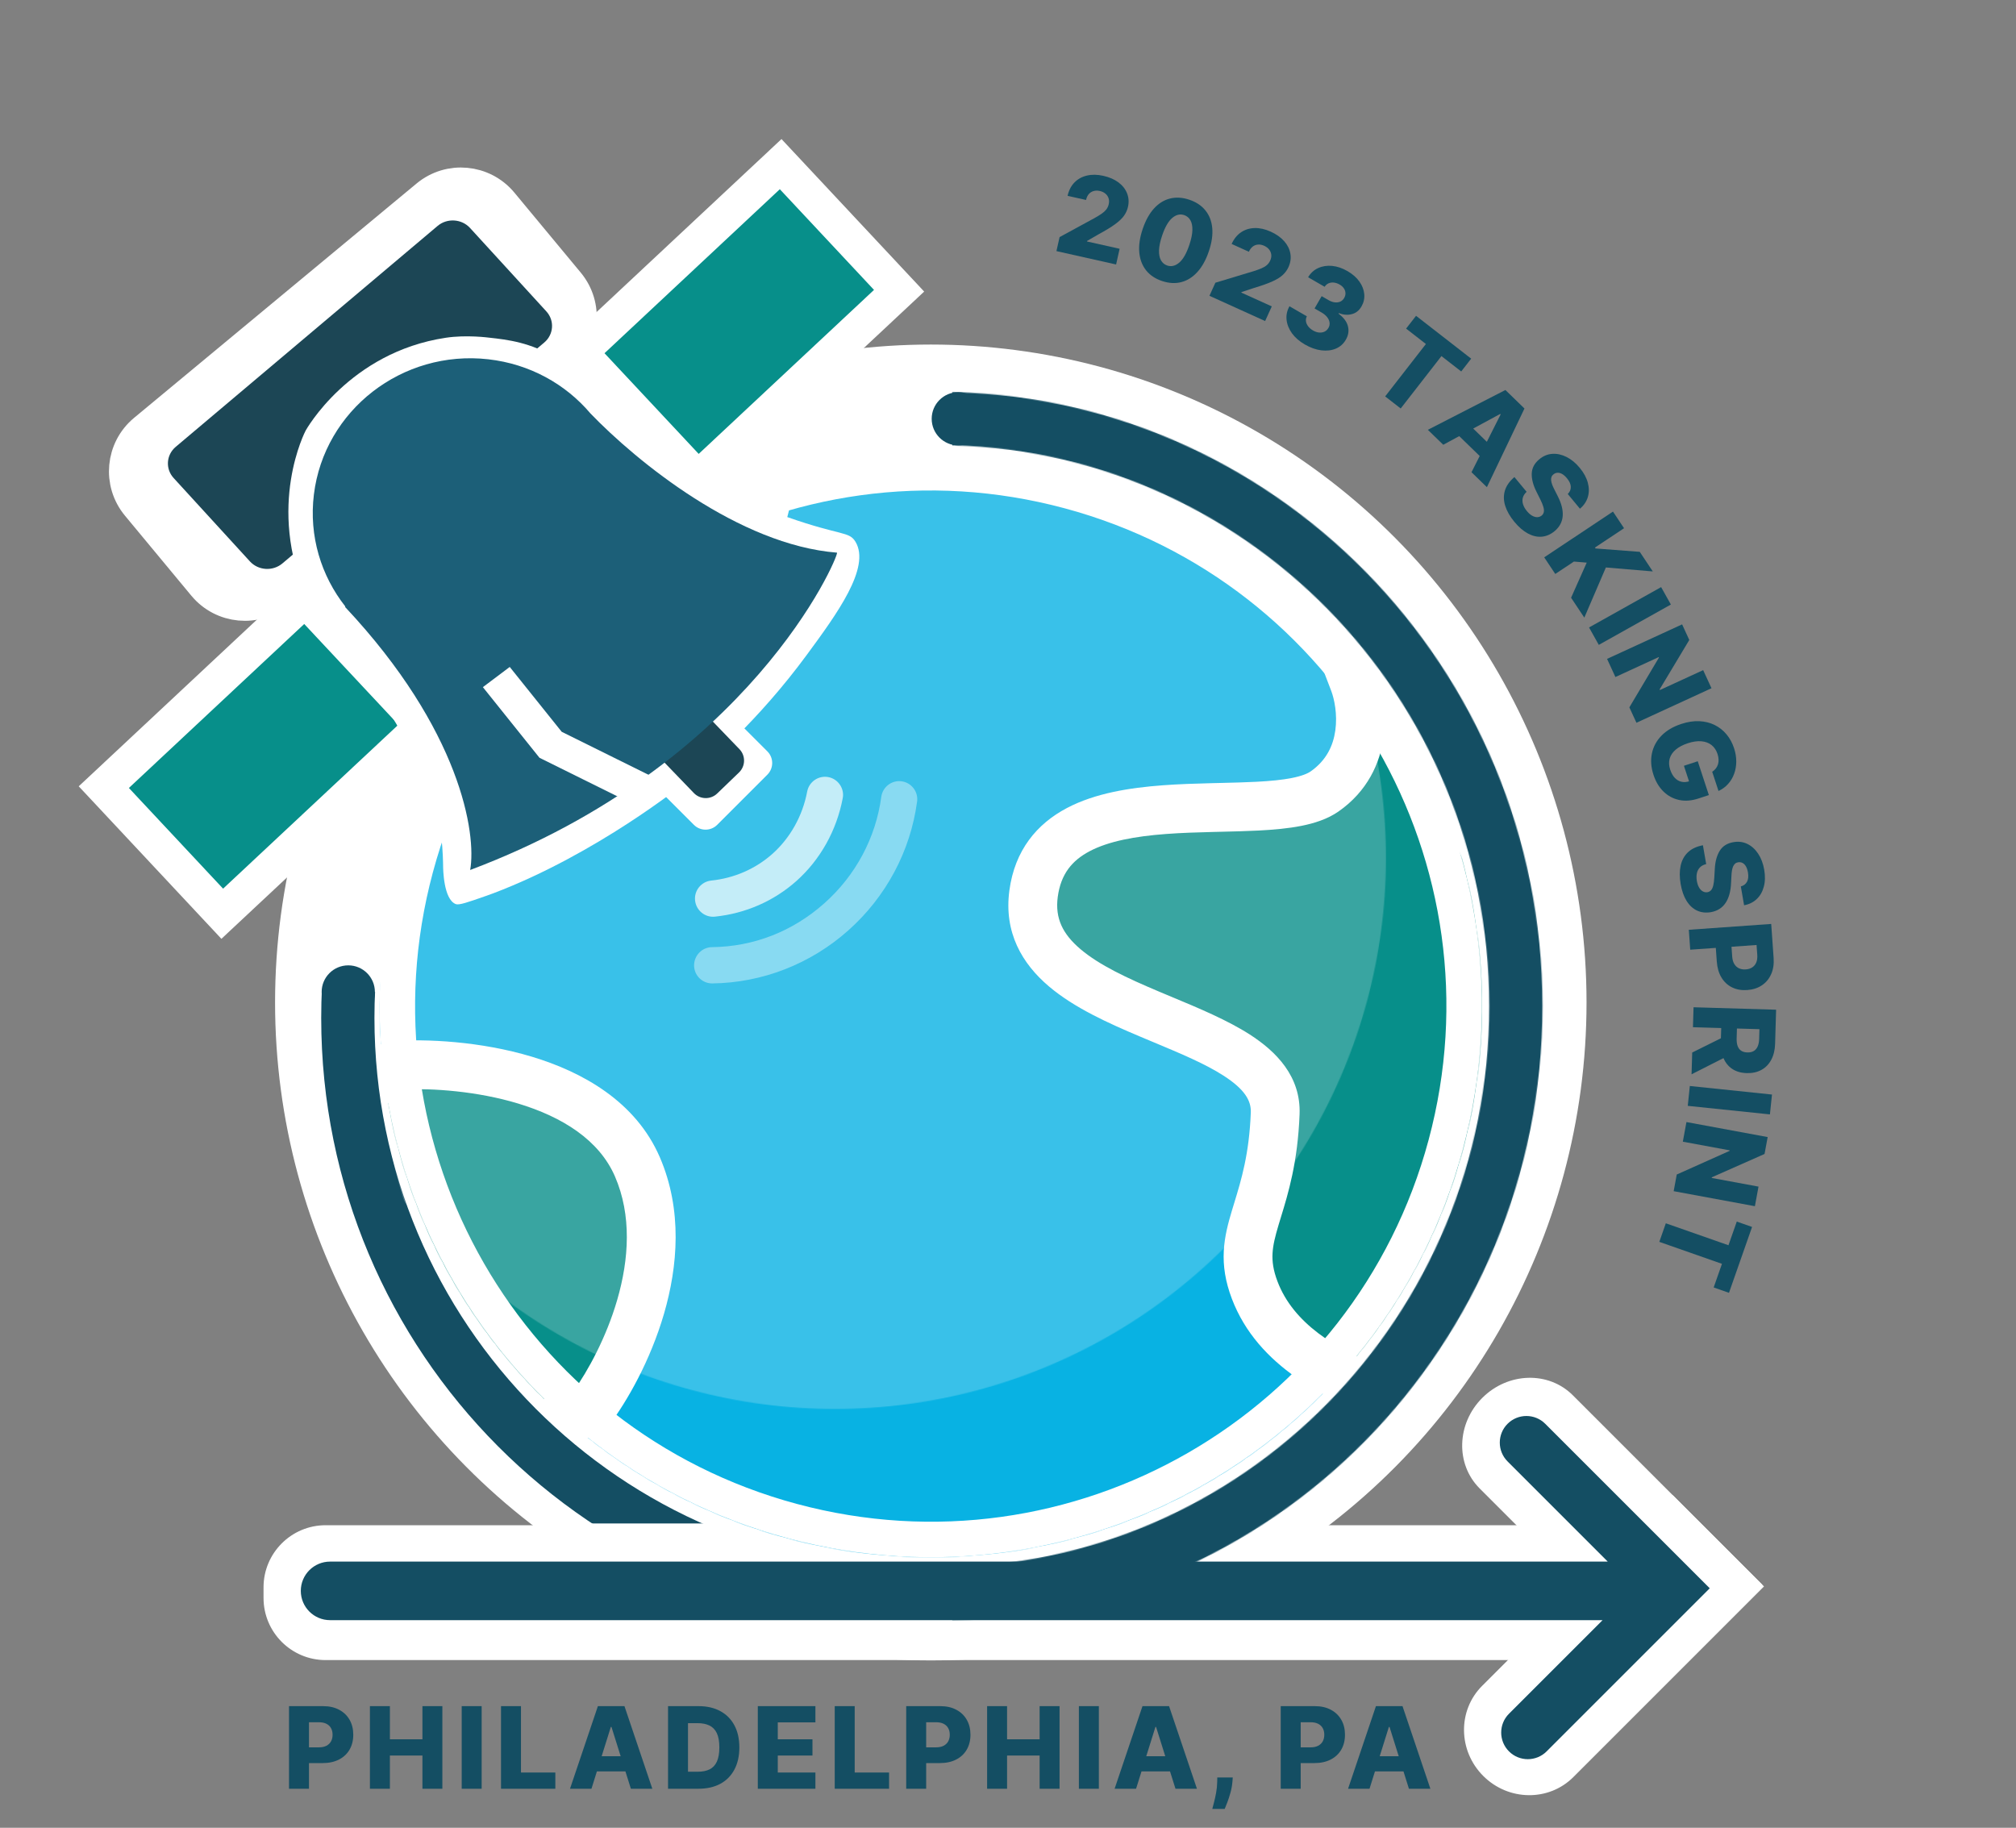 <svg width="2272" height="2060" viewBox="0 0 2272 2060" fill="none" xmlns="http://www.w3.org/2000/svg">
<rect x="0" y="0" width="2272" height="2060" fill="#808080" stroke="none"/>
<g clip-path="url(#clip0_321_93)">
<rect x="197.989" y="499.102" width="417.766" height="390.138" rx="20" transform="rotate(-40.025 197.989 499.102)" fill="white"/>
<ellipse cx="1049" cy="1129.84" rx="739" ry="741.52" fill="white"/>
<path fill-rule="evenodd" clip-rule="evenodd" d="M1881.18 1891.18L1667.5 1677.5C1640.17 1650.16 1641.51 1604.5 1670.5 1575.5C1699.5 1546.51 1745.16 1545.16 1772.5 1572.5L1986.18 1786.18L1881.18 1891.18Z" fill="white"/>
<path fill-rule="evenodd" clip-rule="evenodd" d="M1988 1788L1773.14 2002.86C1745.45 2030.55 1699.98 2029.98 1671.59 2001.59C1643.2 1973.2 1642.63 1927.74 1670.33 1900.05L1885.18 1685.19L1988 1788Z" fill="white"/>
<path d="M296.999 1789C296.999 1750.34 328.339 1719 366.999 1719H1722C1744.09 1719 1762 1736.91 1762 1759V1831C1762 1853.09 1744.09 1871 1722 1871H366.999C328.339 1871 296.999 1839.66 296.999 1801V1789Z" fill="white"/>
<mask id="mask0_321_93" style="mask-type:alpha" maskUnits="userSpaceOnUse" x="377" y="441" width="1362" height="1386">
<path d="M1057.94 1796.2C699.212 1796.2 407.525 1500.2 407.525 1133.96C407.526 767.72 699.212 471.713 1057.94 471.713C1416.67 471.713 1708.36 767.72 1708.36 1133.96C1708.36 1500.2 1416.67 1796.2 1057.94 1796.2Z" stroke="#0C1A33" stroke-width="60"/>
</mask>
<g mask="url(#mask0_321_93)">
<path d="M1908.78 1894.71L1073.19 1894.71L1073.19 291.293L1908.78 291.293L1908.78 1894.71Z" fill="#144E63"/>
</g>
<path fill-rule="evenodd" clip-rule="evenodd" d="M1743.03 1973.9L1884.42 1832.51L1926.85 1790.08L1884.42 1747.65L1741.45 1604.68C1729.73 1592.97 1710.74 1592.97 1699.02 1604.68C1687.31 1616.4 1687.31 1635.39 1699.02 1647.11L1811.91 1760L872.998 1760C872.909 1760 872.82 1760 872.731 1760H372.004C353.776 1760 339 1774.77 339 1793C339 1811.23 353.776 1826 372.004 1826H1163V1826L1806.08 1826L1700.6 1931.47C1688.89 1943.19 1688.89 1962.18 1700.6 1973.9C1712.32 1985.62 1731.31 1985.62 1743.03 1973.9Z" fill="#144E63"/>
<mask id="mask1_321_93" style="mask-type:alpha" maskUnits="userSpaceOnUse" x="330" y="1118" width="548" height="599">
<rect x="330" y="1118" width="548" height="599" fill="#D9D9D9"/>
</mask>
<g mask="url(#mask1_321_93)">
<path d="M1042.42 494.579C1401.54 494.579 1692.83 786.723 1692.83 1147.32C1692.83 1507.91 1401.54 1800.05 1042.42 1800.05C683.296 1800.05 391.998 1507.91 391.998 1147.32C391.998 786.723 683.297 494.579 1042.42 494.579Z" stroke="#144E63" stroke-width="60"/>
</g>
<circle cx="392.5" cy="1118" r="30" fill="#144E63"/>
<rect x="752.618" y="1269.56" width="38" height="66" transform="rotate(-2.239 752.618 1269.56)" fill="white"/>
<mask id="mask2_321_93" style="mask-type:alpha" maskUnits="userSpaceOnUse" x="427" y="512" width="1244" height="1244">
<circle cx="1048.93" cy="1133.93" r="621" transform="rotate(105.048 1048.93 1133.93)" fill="#09B3AD"/>
<circle cx="1048.93" cy="1133.93" r="621" transform="rotate(105.048 1048.93 1133.93)" fill="black" fill-opacity="0.2"/>
</mask>
<g mask="url(#mask2_321_93)">
<circle cx="1047.93" cy="1156.93" r="621" transform="rotate(105.048 1047.93 1156.93)" fill="#08B2E3"/>
<path d="M718.303 1315.02C673.56 1211.66 516.41 1195.82 443.428 1200.83C390.386 1242.9 302.33 1353.13 374.439 1457.44C480.546 1629.68 612.149 1617.18 664.687 1589.39C701.202 1541 763.045 1418.39 718.303 1315.02Z" fill="#09B3AD"/>
<path d="M718.303 1315.02C673.56 1211.66 516.41 1195.82 443.428 1200.83C390.386 1242.9 302.33 1353.13 374.439 1457.44C480.546 1629.68 612.149 1617.18 664.687 1589.39C701.202 1541 763.045 1418.39 718.303 1315.02Z" fill="black" fill-opacity="0.2"/>
<path fill-rule="evenodd" clip-rule="evenodd" d="M695.559 1465.14C708.982 1418.99 711.97 1369.62 693.064 1325.95C675.39 1285.11 634.233 1258.88 583.528 1243.62C537.42 1229.74 487.999 1226.44 453.964 1227.8C431.015 1247.57 403.125 1279.61 387.281 1316.62C370.347 1356.17 367.711 1399.35 397.059 1441.8L397.472 1442.4L397.852 1443.01C447.952 1524.34 502.155 1559.23 547.143 1571.97C589.113 1583.85 625.233 1577.12 646.515 1567.66C662.573 1545.04 683.158 1507.78 695.559 1465.14ZM748.371 1480.5C732.905 1533.68 706.677 1579.4 686.637 1605.96L682.951 1610.84L677.541 1613.7C645.229 1630.79 591.921 1641.81 532.158 1624.88C471.817 1607.8 407.318 1562.98 351.397 1472.46C309.091 1410.8 314.467 1346.95 336.72 1294.97C358.594 1243.88 397.245 1202.36 426.337 1179.28L433.027 1173.98L441.546 1173.39C480.603 1170.71 541.559 1173.55 599.38 1190.95C656.681 1208.2 716.471 1241.56 743.539 1304.1C769.376 1363.79 763.813 1427.41 748.371 1480.5Z" fill="white"/>
<path d="M1492.69 892.06C1543.52 856.657 1535.99 795.021 1525.88 768.629C1573.72 781.492 1684.28 943.569 1706.61 1044.68C1734.59 1328.09 1623.55 1515.08 1564.54 1573.14C1505.69 1551.94 1438.56 1518.71 1414 1454C1389.44 1389.29 1432.87 1366.65 1437.12 1254.81C1441.37 1142.97 1145.63 1150.62 1164.81 1007.28C1183.98 863.942 1429.16 936.314 1492.69 892.06Z" fill="#09B3AD"/>
<path d="M1492.69 892.06C1543.52 856.657 1535.99 795.021 1525.88 768.629C1573.72 781.492 1684.28 943.569 1706.61 1044.68C1734.59 1328.09 1623.55 1515.08 1564.54 1573.14C1505.69 1551.94 1438.56 1518.71 1414 1454C1389.44 1389.29 1432.87 1366.65 1437.12 1254.81C1441.37 1142.97 1145.63 1150.62 1164.81 1007.28C1183.98 863.942 1429.16 936.314 1492.69 892.06Z" fill="black" fill-opacity="0.2"/>
<path fill-rule="evenodd" clip-rule="evenodd" d="M1733.98 1041.98C1762.74 1333.36 1648.98 1528.63 1583.83 1592.74L1571.5 1604.88L1555.22 1599.01C1496.24 1577.76 1417.64 1541.09 1388.29 1463.76C1380.9 1444.28 1378.29 1426.93 1379.19 1409.86C1380.06 1393.36 1384.19 1378.27 1388.42 1364.18C1389.25 1361.41 1390.1 1358.62 1390.97 1355.78C1398.89 1329.91 1407.86 1300.57 1409.64 1253.77C1410.14 1240.57 1402.84 1227.7 1378.8 1212.24C1358.03 1198.89 1330.96 1187.57 1300.38 1174.78C1295.24 1172.63 1290 1170.44 1284.67 1168.19C1249.56 1153.36 1210.7 1135.97 1182.07 1111.67C1151.98 1086.13 1131.2 1051.09 1137.55 1003.64C1143.65 958.059 1168.68 928.467 1202.37 910.704C1234.26 893.888 1273.42 887.83 1310.06 885.09C1328.71 883.696 1347.55 883.119 1365.4 882.678C1368.53 882.601 1371.62 882.528 1374.67 882.456C1389.27 882.111 1403 881.786 1415.92 881.113C1431.56 880.299 1444.9 879.019 1455.81 876.86C1467.01 874.645 1473.53 871.895 1476.97 869.495C1494.91 856.999 1502.53 840.282 1504.9 823.189C1507.38 805.303 1503.85 787.988 1500.2 778.472L1480.87 728.053L1533.02 742.072C1544.05 745.038 1554.36 751.44 1563.19 758.21C1572.39 765.26 1581.84 774.162 1591.21 784.15C1609.98 804.145 1629.92 830.066 1648.71 858.336C1685.93 914.307 1721.24 983.397 1733.47 1038.75L1733.82 1040.35L1733.98 1041.98ZM1679.41 1049.05C1668.95 1003.44 1638.12 941.744 1602.91 888.788C1588.24 866.725 1573.26 846.858 1559.35 830.913C1555.28 860.04 1541.23 891.763 1508.41 914.626C1495.97 923.289 1480.93 927.957 1466.48 930.815C1451.75 933.729 1435.37 935.175 1418.78 936.039C1405 936.756 1390.32 937.103 1375.71 937.447C1372.72 937.518 1369.74 937.588 1366.76 937.661C1349 938.1 1331.34 938.653 1314.16 939.937C1279.17 942.554 1249.47 948.044 1228.02 959.356C1208.36 969.72 1195.55 984.834 1192.06 1010.93C1188.83 1035.14 1197.83 1052.9 1217.66 1069.73C1238.96 1087.81 1270.17 1102.36 1306.07 1117.52C1310.89 1119.56 1315.82 1121.62 1320.81 1123.7C1350.97 1136.27 1383.32 1149.76 1408.54 1165.98C1438.15 1185.02 1466.23 1213.13 1464.6 1255.85C1462.55 1310 1451.73 1345.27 1443.59 1371.79C1442.73 1374.62 1441.89 1377.34 1441.1 1379.98C1437.01 1393.62 1434.62 1403.31 1434.12 1412.76C1433.65 1421.62 1434.82 1431.36 1439.71 1444.24C1457.57 1491.31 1504.75 1520.16 1556.99 1540.9C1612.37 1476.4 1704.15 1304.47 1679.41 1049.05Z" fill="white"/>
<path fill-rule="evenodd" clip-rule="evenodd" d="M487.857 983.09C404.548 1292.96 588.216 1611.7 898.09 1695.01C1207.96 1778.32 1526.7 1594.65 1610.01 1284.78C1693.32 974.903 1509.65 656.165 1199.78 572.857C889.903 489.548 571.165 673.216 487.857 983.09ZM449.228 972.705C360.184 1303.91 556.497 1644.59 887.705 1733.64C1218.91 1822.68 1559.6 1626.37 1648.64 1295.16C1737.68 963.954 1541.37 623.272 1210.16 534.228C878.954 445.184 538.272 641.497 449.228 972.705Z" fill="white"/>
</g>
<circle cx="1080" cy="471.999" r="30" fill="#144E63"/>
<mask id="mask3_321_93" style="mask-type:alpha" maskUnits="userSpaceOnUse" x="319" y="345" width="1244" height="1244">
<circle cx="940.936" cy="966.934" r="621" transform="rotate(105.048 940.936 966.934)" fill="#08B2E3"/>
</mask>
<g mask="url(#mask3_321_93)">
<circle opacity="0.2" cx="1047.94" cy="1167.93" r="621" transform="rotate(105.048 1047.94 1167.93)" fill="white"/>
<path d="M505.002 930L519.408 872.353C759.788 771.059 830.859 616.03 836.348 551.177C846.226 552 879.567 547.402 895.002 545C861.25 772.295 620.939 896.373 505.002 930Z" fill="white"/>
</g>
<path d="M949.724 899.722C949.899 898.875 950.033 898.019 950.086 897.164C950.708 887 943.676 877.753 933.5 875.82C922.43 873.749 911.77 881.048 909.659 892.183C904.51 919.531 890.562 944.453 870.47 962.363C851.376 979.306 827.537 989.729 801.509 992.443C790.317 993.603 782.102 1003.75 783.342 1014.9C784.538 1026.08 794.519 1034.31 805.707 1033.11C840.207 1029.53 871.953 1015.65 897.478 992.998C924.354 969.068 942.889 935.939 949.723 899.72L949.724 899.722Z" fill="white" fill-opacity="0.7"/>
<path d="M993.177 898.157C987.004 944.214 964.211 986.83 928.885 1018.15C893.145 1049.89 849.374 1066.92 802.344 1067.49C791.091 1067.61 782.195 1076.95 782.199 1088.18C782.317 1099.42 791.537 1108.46 802.74 1108.37C858.958 1107.68 913.356 1086.55 955.883 1048.74C998.488 1010.9 1026.08 959.314 1033.53 903.505C1033.65 903.018 1033.68 902.533 1033.71 902.04C1034.36 891.425 1026.73 881.983 1016.03 880.546C1004.89 879.082 994.676 886.977 993.177 898.158L993.177 898.157Z" fill="white" fill-opacity="0.4"/>
<rect x="116.999" y="887.153" width="310.554" height="195.379" transform="rotate(-43.09 116.999 887.153)" fill="#09B3AD"/>
<rect x="116.999" y="887.153" width="310.554" height="195.379" transform="rotate(-43.09 116.999 887.153)" fill="black" fill-opacity="0.2"/>
<rect x="116.999" y="887.153" width="310.554" height="195.379" transform="rotate(-43.09 116.999 887.153)" stroke="white" stroke-width="40"/>
<rect x="652.999" y="397.154" width="310.554" height="195.379" transform="rotate(-43.09 652.999 397.154)" fill="#09B3AD"/>
<rect x="652.999" y="397.154" width="310.554" height="195.379" transform="rotate(-43.09 652.999 397.154)" fill="black" fill-opacity="0.2"/>
<rect x="652.999" y="397.154" width="310.554" height="195.379" transform="rotate(-43.09 652.999 397.154)" stroke="white" stroke-width="40"/>
<path fill-rule="evenodd" clip-rule="evenodd" d="M571.852 663.269L625.348 732.188L724.557 782.925L708.62 814.087L605.944 761.576L602.476 759.803L600.088 756.726L544.204 684.73L571.852 663.269Z" fill="white"/>
<path d="M1190.59 283.021L1194.13 267.23L1233.76 245.645C1236.74 243.954 1239.32 242.373 1241.48 240.901C1243.65 239.399 1245.4 237.805 1246.75 236.117C1248.09 234.401 1249.02 232.419 1249.52 230.171C1250.08 227.658 1250.02 225.392 1249.32 223.372C1248.63 221.323 1247.43 219.596 1245.73 218.189C1244.03 216.783 1241.93 215.801 1239.45 215.245C1236.94 214.682 1234.62 214.706 1232.49 215.317C1230.38 215.898 1228.57 217.031 1227.07 218.714C1225.61 220.404 1224.57 222.625 1223.95 225.375L1203.15 220.714C1204.53 214.534 1207.12 209.508 1210.91 205.636C1214.69 201.764 1219.37 199.179 1224.94 197.88C1230.55 196.559 1236.69 196.647 1243.37 198.144C1250.26 199.687 1255.99 202.182 1260.56 205.628C1265.13 209.074 1268.34 213.178 1270.2 217.941C1272.08 222.68 1272.42 227.77 1271.2 233.211C1270.42 236.671 1268.96 239.945 1266.81 243.035C1264.66 246.124 1261.32 249.319 1256.79 252.621C1252.29 255.93 1246.1 259.714 1238.22 263.973L1225.11 271.563L1224.98 272.14L1261.79 280.387L1257.83 298.085L1190.59 283.021Z" fill="#144E63"/>
<path d="M1309.62 316.717C1301.92 314.139 1295.89 310.092 1291.54 304.576C1287.2 299.031 1284.66 292.32 1283.95 284.442C1283.24 276.535 1284.52 267.745 1287.79 258.071C1291.06 248.397 1295.32 240.684 1300.57 234.931C1305.86 229.16 1311.87 225.436 1318.6 223.758C1325.37 222.062 1332.6 222.503 1340.3 225.081C1348 227.66 1354.04 231.664 1358.42 237.094C1362.84 242.504 1365.43 249.105 1366.17 256.897C1366.92 264.689 1365.66 273.407 1362.4 283.053C1359.15 292.765 1354.86 300.564 1349.53 306.45C1344.21 312.337 1338.15 316.171 1331.35 317.954C1324.59 319.718 1317.35 319.305 1309.62 316.717ZM1315.46 299.261C1320.06 300.8 1324.57 299.704 1328.98 295.973C1333.4 292.213 1337.23 285.457 1340.46 275.707C1342.6 269.327 1343.71 263.852 1343.81 259.282C1343.91 254.682 1343.15 250.977 1341.53 248.168C1339.92 245.358 1337.57 243.438 1334.5 242.408C1329.93 240.879 1325.46 241.955 1321.1 245.639C1316.74 249.294 1312.95 255.886 1309.73 265.417C1307.54 271.872 1306.36 277.438 1306.2 282.114C1306.07 286.8 1306.82 290.582 1308.44 293.459C1310.08 296.307 1312.42 298.241 1315.46 299.261Z" fill="#144E63"/>
<path d="M1363.02 333.376L1369.71 318.639L1412.91 305.591C1416.18 304.545 1419.02 303.522 1421.44 302.522C1423.87 301.494 1425.91 300.291 1427.57 298.913C1429.24 297.507 1430.55 295.755 1431.5 293.658C1432.56 291.312 1432.96 289.08 1432.69 286.961C1432.43 284.814 1431.61 282.879 1430.23 281.155C1428.85 279.43 1427 278.042 1424.68 276.991C1422.34 275.927 1420.06 275.478 1417.86 275.642C1415.66 275.78 1413.67 276.52 1411.86 277.863C1410.08 279.219 1408.61 281.18 1407.44 283.747L1388.03 274.941C1390.64 269.173 1394.2 264.78 1398.7 261.762C1403.19 258.744 1408.3 257.167 1414.02 257.032C1419.78 256.882 1425.77 258.221 1432.01 261.05C1438.44 263.966 1443.54 267.577 1447.31 271.882C1451.08 276.188 1453.39 280.861 1454.23 285.901C1455.11 290.926 1454.4 295.978 1452.1 301.055C1450.63 304.284 1448.53 307.191 1445.8 309.777C1443.06 312.362 1439.14 314.809 1434.03 317.118C1428.95 319.44 1422.12 321.882 1413.54 324.445L1399.16 329.2L1398.91 329.738L1433.27 345.322L1425.78 361.839L1363.02 333.376Z" fill="#144E63"/>
<path d="M1470.58 388.266C1464.44 384.722 1459.6 380.529 1456.06 375.687C1452.57 370.835 1450.53 365.758 1449.95 360.455C1449.37 355.153 1450.46 350.059 1453.21 345.174L1472.81 356.489C1471.88 358.293 1471.54 360.18 1471.8 362.151C1472.08 364.095 1472.9 365.97 1474.27 367.777C1475.65 369.583 1477.49 371.153 1479.8 372.486C1482.11 373.819 1484.37 374.586 1486.6 374.787C1488.87 374.977 1490.92 374.638 1492.75 373.771C1494.6 372.876 1496.05 371.477 1497.12 369.572C1498.23 367.698 1498.67 365.707 1498.41 363.601C1498.16 361.496 1497.26 359.453 1495.7 357.473C1494.18 355.508 1492.05 353.738 1489.32 352.162L1481.49 347.641L1489.49 333.783L1497.32 338.305C1499.71 339.683 1502.04 340.501 1504.3 340.759C1506.59 341.032 1508.66 340.755 1510.5 339.929C1512.36 339.076 1513.81 337.71 1514.86 335.832C1515.93 334.036 1516.41 332.198 1516.31 330.319C1516.25 328.428 1515.65 326.647 1514.51 324.977C1513.4 323.322 1511.82 321.904 1509.78 320.723C1507.62 319.481 1505.45 318.733 1503.25 318.479C1501.08 318.24 1499.08 318.521 1497.26 319.321C1495.43 320.122 1493.96 321.425 1492.85 323.232L1474.23 312.485C1477.05 307.712 1480.83 304.259 1485.56 302.126C1490.3 299.966 1495.53 299.152 1501.24 299.684C1506.98 300.232 1512.75 302.179 1518.55 305.527C1524.32 308.859 1528.82 312.801 1532.03 317.351C1535.25 321.902 1537.07 326.627 1537.5 331.526C1537.94 336.399 1536.89 341.027 1534.36 345.41C1531.77 349.966 1528.13 352.85 1523.44 354.063C1518.78 355.29 1513.91 354.897 1508.85 352.883L1508.49 353.513C1514.31 357.853 1517.85 362.593 1519.12 367.733C1520.41 372.888 1519.61 377.938 1516.73 382.883C1514.03 387.555 1510.26 390.907 1505.41 392.938C1500.61 394.958 1495.17 395.596 1489.09 394.852C1483.05 394.097 1476.88 391.902 1470.58 388.266Z" fill="#144E63"/>
<path d="M1584.66 370.354L1595.87 355.929L1657.99 404.229L1646.77 418.654L1624.49 401.326L1578.56 460.388L1561.05 446.772L1606.98 387.709L1584.66 370.354Z" fill="#144E63"/>
<path d="M1626.52 501.282L1609.17 484.431L1696.57 439.549L1718.05 460.422L1675.71 549.077L1658.37 532.227L1691.21 467.045L1690.69 466.539L1626.52 501.282ZM1649.73 472.756L1685.99 507.977L1674.08 520.235L1637.82 485.014L1649.73 472.756Z" fill="#144E63"/>
<path d="M1766.84 556.751C1769.22 554.393 1770.36 551.703 1770.26 548.68C1770.2 545.661 1768.77 542.459 1765.97 539.073C1764.11 536.831 1762.28 535.204 1760.46 534.192C1758.64 533.18 1756.91 532.726 1755.26 532.828C1753.64 532.911 1752.16 533.482 1750.84 534.54C1749.72 535.382 1748.95 536.374 1748.52 537.517C1748.11 538.683 1747.96 539.982 1748.09 541.415C1748.25 542.851 1748.64 544.416 1749.26 546.11C1749.87 547.804 1750.68 549.613 1751.68 551.537L1755.38 558.861C1757.54 563.048 1759.1 567.027 1760.06 570.798C1761.03 574.592 1761.4 578.146 1761.15 581.458C1760.92 584.794 1760.04 587.897 1758.52 590.766C1757 593.635 1754.82 596.269 1751.96 598.668C1747.41 602.391 1742.58 604.462 1737.46 604.881C1732.34 605.3 1727.16 604.099 1721.92 601.278C1716.69 598.481 1711.61 594.093 1706.67 588.114C1701.7 582.113 1698.28 576.138 1696.39 570.191C1694.49 564.244 1694.36 558.516 1695.98 553.009C1697.6 547.502 1701.18 542.396 1706.73 537.691L1720.46 554.295C1718.26 556.347 1716.85 558.559 1716.21 560.931C1715.58 563.303 1715.66 565.775 1716.45 568.346C1717.26 570.941 1718.71 573.511 1720.82 576.057C1722.75 578.392 1724.71 580.116 1726.69 581.229C1728.69 582.366 1730.62 582.914 1732.47 582.875C1734.33 582.835 1735.99 582.229 1737.46 581.055C1738.79 579.911 1739.6 578.535 1739.88 576.926C1740.19 575.297 1739.98 573.341 1739.27 571.057C1738.61 568.777 1737.5 566.078 1735.94 562.961L1731.49 554.016C1727.78 546.626 1726.04 539.832 1726.26 533.633C1726.5 527.414 1729.35 522.067 1734.81 517.59C1739.23 513.898 1744.11 511.873 1749.43 511.517C1754.76 511.161 1760.12 512.335 1765.5 515.041C1770.88 517.746 1775.82 521.819 1780.32 527.26C1784.92 532.818 1787.96 538.422 1789.45 544.073C1790.98 549.728 1790.99 555.088 1789.48 560.154C1787.96 565.219 1785 569.619 1780.58 573.355L1766.84 556.751Z" fill="#144E63"/>
<path d="M1740.3 628.159L1817.8 576.588L1830.27 595.32L1797.5 617.127L1798.18 618.149L1847.99 621.961L1862.67 644.023L1809.81 639.565L1785.5 696.086L1770.59 673.683L1788.21 634.113L1773.77 632.915L1752.77 646.891L1740.3 628.159Z" fill="#144E63"/>
<path d="M1883.05 681.344L1801.82 726.81L1790.83 707.176L1872.06 661.71L1883.05 681.344Z" fill="#144E63"/>
<path d="M1928.82 775.673L1844.24 814.575L1836.27 797.231L1869.6 741.123L1869.35 740.586L1820.54 763.038L1811.14 742.597L1895.71 703.695L1903.8 721.287L1870.38 776.985L1870.7 777.687L1919.43 755.273L1928.82 775.673Z" fill="#144E63"/>
<path d="M1929.63 869.836C1931.28 868.751 1932.65 867.506 1933.72 866.103C1934.81 864.689 1935.63 863.131 1936.15 861.428C1936.68 859.724 1936.89 857.9 1936.8 855.954C1936.73 853.999 1936.34 851.956 1935.64 849.825C1934.24 845.536 1931.98 842.162 1928.88 839.704C1925.78 837.275 1921.97 835.863 1917.44 835.469C1912.94 835.065 1907.87 835.789 1902.22 837.642C1896.55 839.504 1891.98 841.912 1888.52 844.867C1885.06 847.822 1882.78 851.199 1881.7 854.999C1880.62 858.798 1880.81 862.915 1882.27 867.348C1883.55 871.264 1885.27 874.367 1887.43 876.658C1889.62 878.968 1892.13 880.44 1894.95 881.076C1897.78 881.712 1900.79 881.505 1903.98 880.456L1904.81 884.585L1897.75 863.078L1913.34 857.96L1925.86 896.094L1914.16 899.936C1906.24 902.536 1898.91 903.077 1892.16 901.561C1885.42 900.074 1879.57 896.889 1874.62 892.008C1869.68 887.156 1865.96 880.93 1863.47 873.329C1860.7 864.893 1860.09 856.879 1861.65 849.287C1863.21 841.695 1866.78 835.003 1872.38 829.212C1878 823.411 1885.48 818.98 1894.8 815.918C1902.06 813.536 1908.85 812.503 1915.17 812.819C1921.52 813.126 1927.29 814.566 1932.47 817.139C1937.66 819.74 1942.1 823.258 1945.79 827.692C1949.49 832.156 1952.31 837.338 1954.25 843.241C1955.93 848.366 1956.76 853.372 1956.74 858.259C1956.72 863.175 1955.94 867.771 1954.37 872.047C1952.82 876.352 1950.55 880.175 1947.56 883.515C1944.58 886.856 1940.97 889.508 1936.73 891.472L1929.63 869.836Z" fill="#144E63"/>
<path d="M1961.89 999.054C1965.12 998.187 1967.44 996.417 1968.86 993.743C1970.3 991.094 1970.65 987.604 1969.91 983.275C1969.41 980.408 1968.62 978.084 1967.55 976.302C1966.47 974.52 1965.19 973.265 1963.71 972.537C1962.26 971.803 1960.7 971.566 1959.02 971.826C1957.64 972.003 1956.48 972.481 1955.53 973.259C1954.6 974.067 1953.83 975.123 1953.22 976.427C1952.65 977.756 1952.21 979.308 1951.9 981.083C1951.6 982.859 1951.4 984.83 1951.31 986.998L1950.89 995.191C1950.69 999.9 1950.06 1004.13 1949.02 1007.88C1947.98 1011.65 1946.53 1014.92 1944.67 1017.67C1942.81 1020.45 1940.51 1022.71 1937.77 1024.44C1935.03 1026.18 1931.82 1027.38 1928.15 1028.05C1922.35 1029.02 1917.13 1028.41 1912.48 1026.24C1907.83 1024.06 1903.93 1020.44 1900.78 1015.39C1897.63 1010.37 1895.4 1004.03 1894.08 996.39C1892.75 988.716 1892.74 981.829 1894.05 975.728C1895.37 969.627 1898.09 964.589 1902.23 960.613C1906.38 956.637 1912.02 953.984 1919.17 952.655L1922.84 973.885C1919.92 974.576 1917.59 975.793 1915.86 977.538C1914.14 979.282 1912.98 981.466 1912.38 984.09C1911.8 986.744 1911.79 989.698 1912.35 992.953C1912.87 995.939 1913.71 998.407 1914.88 1000.36C1916.05 1002.34 1917.45 1003.77 1919.08 1004.66C1920.71 1005.55 1922.45 1005.84 1924.31 1005.55C1926.03 1005.22 1927.42 1004.43 1928.46 1003.17C1929.54 1001.91 1930.33 1000.11 1930.85 997.779C1931.41 995.469 1931.78 992.575 1931.98 989.096L1932.56 979.124C1933.01 970.866 1934.87 964.102 1938.14 958.831C1941.44 953.555 1946.57 950.33 1953.53 949.157C1959.2 948.146 1964.44 948.809 1969.24 951.146C1974.04 953.483 1978.11 957.162 1981.43 962.183C1984.76 967.204 1987.03 973.193 1988.23 980.151C1989.46 987.257 1989.32 993.633 1987.8 999.276C1986.32 1004.94 1983.67 1009.6 1979.84 1013.25C1976.01 1016.89 1971.25 1019.24 1965.56 1020.28L1961.89 999.054Z" fill="#144E63"/>
<path d="M1903.27 1047.91L1996.12 1041.33L1998.84 1079.68C1999.34 1086.64 1998.4 1092.73 1996.04 1097.97C1993.71 1103.24 1990.23 1107.42 1985.58 1110.52C1980.97 1113.61 1975.48 1115.38 1969.1 1115.83C1962.69 1116.29 1956.99 1115.28 1951.98 1112.81C1947.01 1110.37 1943.02 1106.66 1940.03 1101.67C1937.03 1096.69 1935.28 1090.65 1934.78 1083.55L1933.1 1059.88L1950.78 1058.62L1952.16 1078.12C1952.4 1081.51 1953.19 1084.29 1954.53 1086.47C1955.87 1088.69 1957.64 1090.31 1959.84 1091.34C1962.07 1092.36 1964.61 1092.78 1967.45 1092.57C1970.32 1092.37 1972.76 1091.61 1974.76 1090.28C1976.79 1088.95 1978.3 1087.1 1979.29 1084.72C1980.27 1082.34 1980.65 1079.47 1980.41 1076.12L1979.62 1065.05L1904.86 1070.36L1903.27 1047.91Z" fill="#144E63"/>
<path d="M1908.6 1135.23L2001.65 1137.99L2000.51 1176.43C2000.3 1183.39 1998.87 1189.37 1996.2 1194.35C1993.57 1199.37 1989.88 1203.18 1985.13 1205.8C1980.42 1208.42 1974.88 1209.63 1968.52 1209.45C1962.07 1209.25 1956.62 1207.68 1952.19 1204.73C1947.8 1201.78 1944.49 1197.68 1942.28 1192.43C1940.1 1187.18 1939.12 1181.02 1939.33 1173.93L1940.05 1149.62L1957.77 1150.15L1957.17 1170.27C1957.07 1173.67 1957.43 1176.51 1958.24 1178.81C1959.08 1181.14 1960.39 1182.92 1962.17 1184.16C1963.99 1185.39 1966.33 1186.05 1969.21 1186.14C1972.09 1186.22 1974.48 1185.7 1976.39 1184.58C1978.34 1183.45 1979.81 1181.75 1980.82 1179.48C1981.86 1177.21 1982.43 1174.39 1982.53 1171.03L1982.85 1159.94L1907.93 1157.72L1908.6 1135.23ZM1949.57 1188.88L1906.36 1210.79L1907.09 1186.25L1950.29 1164.79L1949.57 1188.88Z" fill="#144E63"/>
<path d="M1994.67 1255.98L1902.08 1246.35L1904.41 1223.97L1997 1233.61L1994.67 1255.98Z" fill="#144E63"/>
<path d="M1977.74 1359.45L1886.2 1342.52L1889.67 1323.75L1949.24 1297.09L1949.34 1296.51L1896.51 1286.74L1900.6 1264.62L1992.14 1281.54L1988.62 1300.59L1929.22 1326.86L1929.08 1327.62L1981.82 1337.37L1977.74 1359.45Z" fill="#144E63"/>
<path d="M1957.32 1376.78L1974.56 1382.83L1948.53 1457.08L1931.29 1451.03L1940.62 1424.4L1870.02 1399.64L1877.36 1378.71L1947.96 1403.46L1957.32 1376.78Z" fill="#144E63"/>
<path d="M325.72 2016V1922.91H364.174C371.144 1922.91 377.159 1924.27 382.22 1927C387.31 1929.7 391.235 1933.47 393.992 1938.32C396.75 1943.14 398.129 1948.74 398.129 1955.14C398.129 1961.56 396.72 1967.18 393.901 1972C391.113 1976.79 387.129 1980.5 381.947 1983.14C376.765 1985.77 370.613 1987.09 363.492 1987.09H339.765V1969.36H359.31C362.704 1969.36 365.538 1968.77 367.81 1967.59C370.113 1966.41 371.856 1964.76 373.038 1962.64C374.22 1960.48 374.81 1957.98 374.81 1955.14C374.81 1952.26 374.22 1949.77 373.038 1947.68C371.856 1945.56 370.113 1943.92 367.81 1942.77C365.507 1941.62 362.674 1941.05 359.31 1941.05H348.22V2016H325.72ZM416.9 2016V1922.91H439.4V1960.27H476.081V1922.91H498.536V2016H476.081V1978.59H439.4V2016H416.9ZM542.83 1922.91V2016H520.33V1922.91H542.83ZM564.635 2016V1922.91H587.135V1997.73H625.862V2016H564.635ZM666.576 2016H642.394L673.803 1922.91H703.758L735.167 2016H710.985L689.121 1946.36H688.394L666.576 2016ZM663.349 1979.36H713.894V1996.45H663.349V1979.36ZM787.279 2016H752.87V1922.91H787.233C796.718 1922.91 804.885 1924.77 811.733 1928.5C818.612 1932.2 823.915 1937.53 827.642 1944.5C831.37 1951.44 833.233 1959.74 833.233 1969.41C833.233 1979.11 831.37 1987.44 827.642 1994.41C823.945 2001.38 818.657 2006.73 811.779 2010.45C804.9 2014.15 796.733 2016 787.279 2016ZM775.37 1996.82H786.415C791.627 1996.82 796.036 1995.94 799.642 1994.18C803.279 1992.39 806.021 1989.5 807.87 1985.5C809.748 1981.47 810.688 1976.11 810.688 1969.41C810.688 1962.71 809.748 1957.38 807.87 1953.41C805.991 1949.41 803.218 1946.53 799.551 1944.77C795.915 1942.98 791.43 1942.09 786.097 1942.09H775.37V1996.82ZM854.05 2016V1922.91H918.959V1941.18H876.55V1960.27H915.64V1978.59H876.55V1997.73H918.959V2016H854.05ZM940.73 2016V1922.91H963.23V1997.73H1001.96V2016H940.73ZM1021.28 2016V1922.91H1059.74C1066.71 1922.91 1072.72 1924.27 1077.78 1927C1082.88 1929.7 1086.8 1933.47 1089.56 1938.32C1092.31 1943.14 1093.69 1948.74 1093.69 1955.14C1093.69 1961.56 1092.28 1967.18 1089.47 1972C1086.68 1976.79 1082.69 1980.5 1077.51 1983.14C1072.33 1985.77 1066.18 1987.09 1059.06 1987.09H1035.33V1969.36H1054.88C1058.27 1969.36 1061.1 1968.77 1063.38 1967.59C1065.68 1966.41 1067.42 1964.76 1068.6 1962.64C1069.78 1960.48 1070.38 1957.98 1070.38 1955.14C1070.38 1952.26 1069.78 1949.77 1068.6 1947.68C1067.42 1945.56 1065.68 1943.92 1063.38 1942.77C1061.07 1941.62 1058.24 1941.05 1054.88 1941.05H1043.78V2016H1021.28ZM1112.46 2016V1922.91H1134.96V1960.27H1171.65V1922.91H1194.1V2016H1171.65V1978.59H1134.96V2016H1112.46ZM1238.39 1922.91V2016H1215.89V1922.91H1238.39ZM1280.34 2016H1256.15L1287.56 1922.91H1317.52L1348.93 2016H1324.74L1302.88 1946.36H1302.15L1280.34 2016ZM1277.11 1979.36H1327.65V1996.45H1277.11V1979.36ZM1389.31 2003.27L1388.9 2008.32C1388.54 2012.5 1387.8 2016.58 1386.68 2020.55C1385.58 2024.55 1384.42 2028.14 1383.18 2031.32C1381.93 2034.5 1380.95 2036.97 1380.22 2038.73H1366.22C1366.71 2036.97 1367.36 2034.5 1368.18 2031.32C1369.02 2028.14 1369.81 2024.55 1370.54 2020.55C1371.27 2016.55 1371.68 2012.48 1371.77 2008.36L1371.86 2003.27H1389.31ZM1443.36 2016V1922.91H1481.82C1488.79 1922.91 1494.8 1924.27 1499.86 1927C1504.96 1929.7 1508.88 1933.47 1511.64 1938.32C1514.39 1943.14 1515.77 1948.74 1515.77 1955.14C1515.77 1961.56 1514.36 1967.18 1511.55 1972C1508.76 1976.79 1504.77 1980.5 1499.59 1983.14C1494.41 1985.77 1488.26 1987.09 1481.14 1987.09H1457.41V1969.36H1476.96C1480.35 1969.36 1483.18 1968.77 1485.46 1967.59C1487.76 1966.41 1489.5 1964.76 1490.68 1962.64C1491.86 1960.48 1492.46 1957.98 1492.46 1955.14C1492.46 1952.26 1491.86 1949.77 1490.68 1947.68C1489.5 1945.56 1487.76 1943.92 1485.46 1942.77C1483.15 1941.62 1480.32 1941.05 1476.96 1941.05H1465.86V2016H1443.36ZM1543.43 2016H1519.25L1550.66 1922.91H1580.61L1612.02 2016H1587.84L1565.98 1946.36H1565.25L1543.43 2016ZM1540.2 1979.36H1590.75V1996.45H1540.2V1979.36Z" fill="#144E63"/>
<path d="M482.216 222.231L163.877 486.333C139.092 506.895 135.669 543.656 156.231 568.441L231.031 658.602C251.593 683.387 288.354 686.81 313.139 666.248L631.478 402.145C656.262 381.583 659.685 344.822 639.123 320.038L564.323 229.876C543.761 205.092 507 201.669 482.216 222.231Z" fill="white" stroke="white" stroke-width="40"/>
<path d="M198.015 503.626L493.145 254.646C503.895 245.576 520.255 246.596 529.705 256.916L615.715 350.936C625.155 361.256 624.095 376.976 613.355 386.046L318.235 635.026C307.485 644.096 291.125 643.076 281.675 632.756L195.665 538.736C186.225 528.416 187.285 512.696 198.025 503.626H198.015Z" fill="#1C4655"/>
<path d="M887.736 582.965C827.326 561.755 802.276 544.295 785.416 529.165C774.616 519.475 777.626 520.115 765.966 509.715C731.896 479.355 717.646 484.065 686.636 456.835C674.256 445.965 670.846 440.225 650.146 422.645C638.576 412.815 632.786 407.905 626.476 403.785C599.006 385.875 570.826 382.735 552.246 380.675C550.096 380.435 525.766 377.175 502.406 380.675C393.236 397.045 344.476 485.275 344.476 485.275C344.476 485.275 299.586 570.225 346.156 674.805C352.696 689.485 361.036 703.255 361.036 703.255C377.106 729.765 392.606 744.405 405.586 758.885C418.626 773.435 436.156 795.705 453.256 827.735C477.516 882.045 492.886 922.535 494.106 928.245C495.236 933.545 496.296 939.185 496.296 939.185C496.296 939.185 496.756 941.615 497.176 943.995C499.206 955.495 499.366 975.515 499.366 975.515C499.396 978.745 499.676 1013.67 513.706 1018.98C517.346 1020.36 527.356 1016.9 547.216 1009.92C550.816 1008.65 554.716 1007.25 556.076 1006.73C672.896 962.435 771.366 882.665 771.366 882.665C797.936 861.145 854.426 812.635 909.476 737.755C942.996 692.165 981.386 639.725 964.196 610.735C956.996 598.595 948.106 604.125 887.756 582.945L887.736 582.965Z" fill="white"/>
<path d="M777.803 786.105L721.284 842.624C714.024 849.884 714.024 861.654 721.284 868.914L781.989 929.619C789.249 936.879 801.019 936.879 808.279 929.619L864.798 873.1C872.058 865.84 872.058 854.07 864.798 846.81L804.093 786.105C796.833 778.845 785.063 778.845 777.803 786.105Z" fill="white"/>
<path d="M773.91 809.449L749.334 833.132C741.941 840.256 741.724 852.025 748.848 859.418L781.989 893.808C789.113 901.201 800.882 901.419 808.275 894.295L832.85 870.612C840.243 863.487 840.461 851.719 833.337 844.326L800.196 809.935C793.072 802.542 781.303 802.325 773.91 809.449Z" fill="#1C4655"/>
<path fill-rule="evenodd" clip-rule="evenodd" d="M389.196 683.585C361.946 649.015 348.006 604.295 353.746 557.355C365.376 462.235 453.376 393.995 550.296 404.925C597.146 410.205 637.516 433.025 665.396 465.935C717.566 520.125 832.746 614.155 943.356 622.875C944.416 629.165 845.186 861.915 529.876 980.515C537.146 939.515 519.116 822.805 388.836 684.015C388.866 683.945 388.986 683.805 389.196 683.575V683.585Z" fill="#1C5F78"/>
<path fill-rule="evenodd" clip-rule="evenodd" d="M574.466 751.686L633.026 824.766L741.636 878.566L724.186 911.606L611.786 855.926L607.986 854.046L605.376 850.786L544.196 774.446L574.466 751.686Z" fill="white"/>
</g>
<defs>
<clipPath id="clip0_321_93">
<rect width="2271.68" height="2060" fill="white"/>
</clipPath>
</defs>
</svg>
